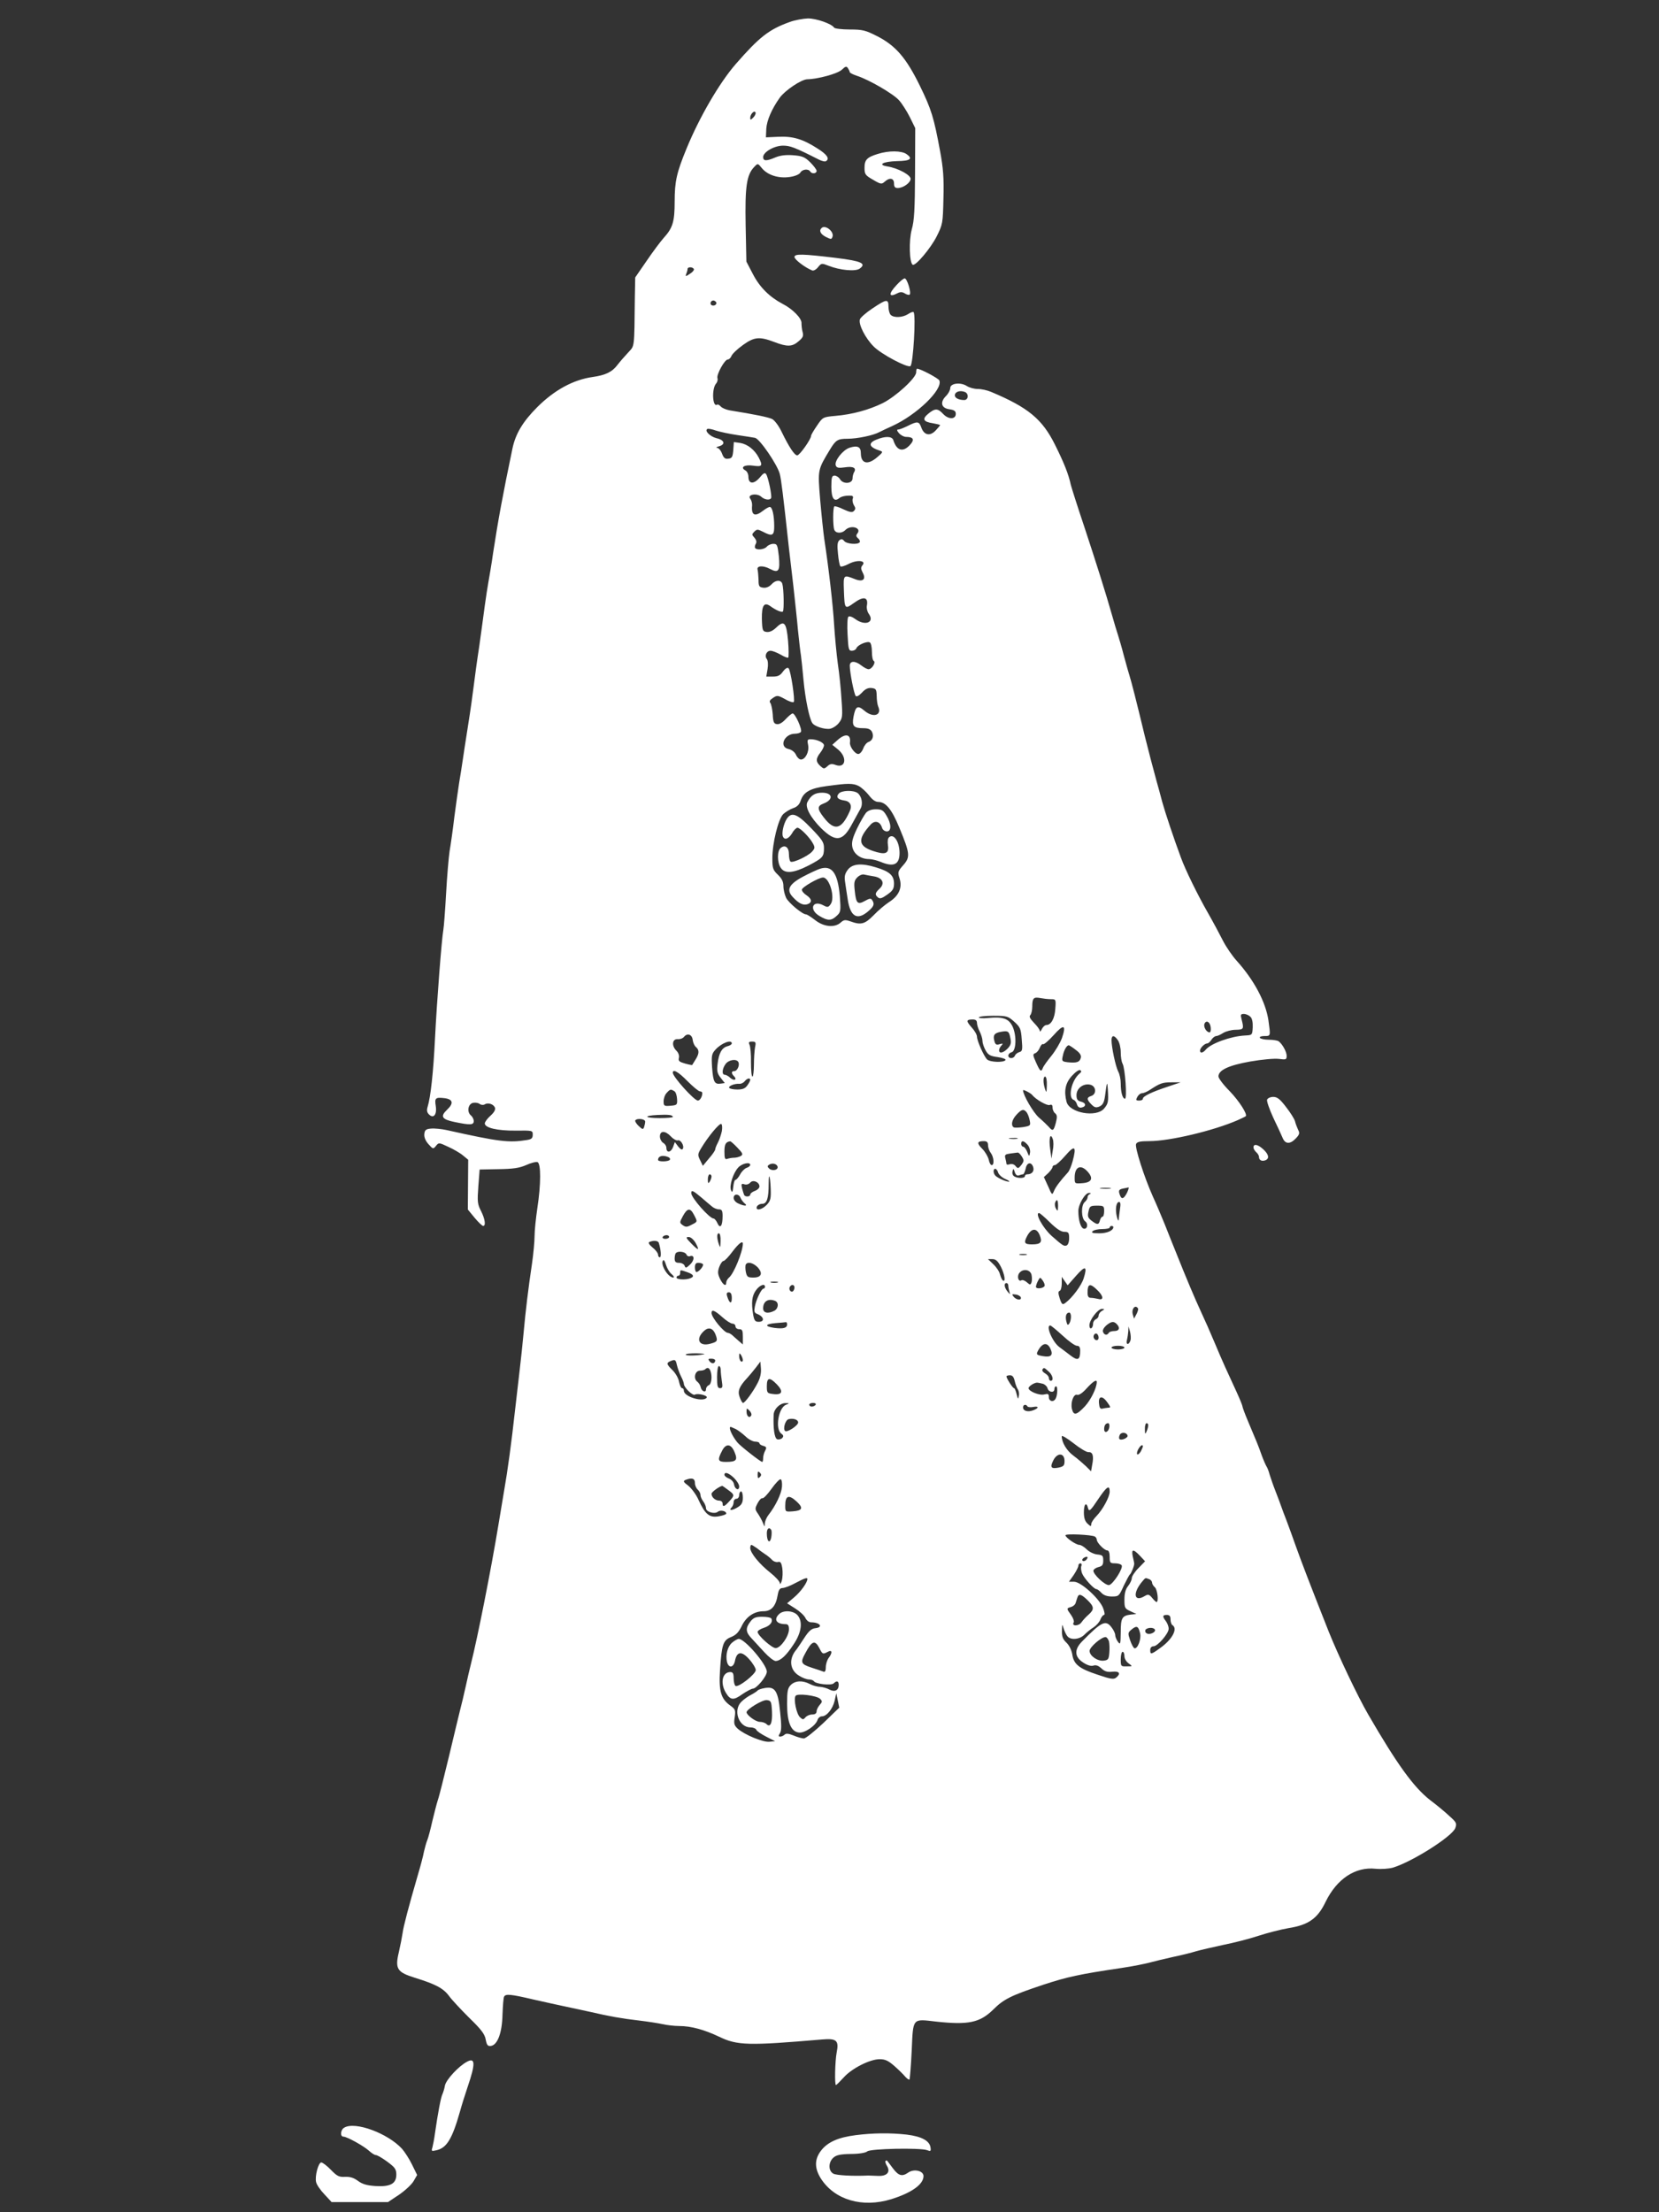 <?xml version="1.0" standalone="no"?>
<!DOCTYPE svg PUBLIC "-//W3C//DTD SVG 20010904//EN"
 "http://www.w3.org/TR/2001/REC-SVG-20010904/DTD/svg10.dtd">
<svg version="1.0" xmlns="http://www.w3.org/2000/svg"
 width="900pt" height="1200pt" viewBox="0 0 900 1200"
 preserveAspectRatio="xMidYMid meet">
<rect x="0" y="0" width="900" height="1200" fill="#333333" stroke="none"/>
<g transform="translate(0,1200) scale(0.1,-0.1)"
fill="#fff" stroke="none">
<path d="M4285 11881 c-114 -41 -165 -81 -295 -230 -88 -102 -196 -287 -266
-458 -53 -129 -64 -177 -64 -286 0 -109 -10 -143 -59 -197 -17 -19 -59 -75
-93 -125 l-62 -90 -2 -105 c-3 -287 -1 -263 -36 -302 -18 -19 -44 -49 -58 -67
-29 -39 -65 -56 -135 -66 -105 -15 -206 -70 -299 -162 -79 -79 -119 -145 -136
-226 -54 -259 -77 -385 -105 -567 -8 -58 -20 -127 -25 -155 -5 -27 -14 -86
-20 -130 -6 -44 -19 -143 -30 -220 -12 -77 -25 -174 -30 -215 -5 -41 -18 -136
-30 -210 -12 -74 -25 -162 -30 -195 -5 -33 -13 -87 -19 -120 -5 -33 -17 -116
-26 -185 -8 -69 -20 -153 -26 -187 -5 -34 -14 -138 -19 -230 -5 -92 -12 -181
-15 -198 -9 -49 -35 -386 -45 -585 -9 -187 -24 -322 -40 -373 -6 -20 -4 -31 7
-42 25 -25 44 -1 37 45 -7 44 -2 49 48 43 46 -6 50 -28 13 -63 -38 -36 -28
-52 40 -66 87 -18 105 -17 105 5 0 10 -7 24 -16 31 -23 20 -14 64 14 68 13 2
29 -1 35 -7 7 -5 19 -6 26 -2 18 12 48 2 56 -17 4 -11 -4 -26 -24 -44 -17 -15
-31 -34 -31 -42 0 -24 69 -40 168 -39 91 1 92 1 92 -22 0 -19 -6 -25 -32 -29
-98 -16 -152 -9 -435 54 -28 6 -67 10 -85 8 -27 -2 -34 -8 -36 -29 -2 -17 6
-37 22 -55 25 -28 26 -28 41 -10 15 19 16 19 67 -5 29 -13 65 -34 80 -47 l28
-23 -1 -135 -1 -135 37 -45 c20 -24 41 -44 46 -44 16 0 10 39 -12 82 -19 37
-20 51 -14 133 l7 91 102 2 c79 1 113 6 150 22 26 12 54 19 62 16 19 -7 19
-120 -1 -250 -8 -55 -15 -122 -15 -150 0 -28 -6 -96 -14 -151 -20 -133 -35
-258 -46 -380 -5 -55 -14 -140 -20 -190 -6 -49 -17 -151 -26 -225 -19 -174
-41 -334 -59 -435 -7 -44 -21 -125 -30 -180 -41 -250 -115 -622 -150 -760 -7
-27 -20 -84 -29 -125 -9 -41 -23 -100 -31 -130 -7 -30 -35 -143 -60 -250 -26
-107 -52 -213 -60 -235 -7 -22 -20 -74 -30 -115 -9 -41 -21 -86 -26 -99 -6
-14 -14 -43 -19 -65 -4 -23 -19 -79 -33 -126 -51 -176 -78 -278 -83 -316 -3
-21 -12 -67 -20 -102 -22 -92 -10 -110 86 -140 113 -35 155 -57 186 -99 15
-21 65 -74 110 -119 65 -63 84 -88 89 -118 6 -30 11 -36 28 -34 36 5 61 71 63
170 2 48 5 92 9 98 9 15 35 13 158 -16 62 -14 144 -32 182 -40 39 -8 97 -21
130 -28 99 -23 165 -35 260 -46 50 -6 108 -15 130 -20 22 -5 63 -10 90 -10 64
0 136 -20 216 -58 99 -48 160 -49 558 -15 79 7 93 -5 80 -70 -9 -46 -12 -177
-4 -177 3 0 22 19 43 42 44 49 142 98 194 98 30 0 47 -8 80 -37 24 -21 50 -47
59 -58 10 -11 20 -18 23 -15 2 3 8 74 12 158 8 178 2 171 132 156 175 -19 237
-6 309 64 58 58 96 77 273 136 131 43 196 57 425 91 61 9 130 23 155 30 25 7
81 20 125 30 44 9 100 23 125 31 25 7 91 22 146 34 56 11 142 33 190 49 49 16
123 35 164 42 108 17 158 52 201 142 61 125 161 192 272 180 30 -3 71 0 93 6
106 32 323 170 339 215 9 25 6 31 -31 64 -22 21 -69 60 -105 87 -90 70 -180
195 -336 464 -56 96 -163 321 -215 451 -98 248 -144 367 -179 465 -15 44 -38
105 -49 135 -12 30 -25 66 -30 80 -5 14 -18 50 -30 80 -12 30 -26 71 -32 90
-5 19 -13 40 -17 45 -4 6 -16 33 -26 60 -19 54 -27 73 -74 184 -17 40 -31 78
-31 83 0 4 -14 39 -31 76 -54 117 -76 164 -119 267 -23 55 -57 132 -75 170
-32 69 -80 182 -136 323 -16 39 -43 107 -60 150 -17 42 -46 111 -65 152 -47
105 -98 265 -91 284 5 12 21 16 72 16 111 0 350 57 480 114 22 10 41 19 43 21
11 10 -36 83 -87 136 -34 34 -61 70 -61 80 0 34 55 60 173 81 64 11 130 17
155 14 39 -5 42 -4 42 17 0 22 -24 65 -44 79 -6 4 -30 8 -53 8 -23 0 -45 5
-48 10 -4 6 7 10 24 10 35 0 34 -1 22 86 -15 99 -77 216 -170 320 -25 27 -59
77 -76 110 -16 32 -53 101 -82 152 -54 94 -123 234 -147 301 -38 102 -85 243
-101 301 -9 36 -23 85 -30 110 -22 81 -44 164 -64 245 -47 195 -72 293 -85
335 -8 25 -21 74 -31 110 -9 36 -23 83 -30 105 -7 22 -21 67 -30 100 -38 134
-91 300 -152 485 -36 107 -69 211 -74 230 -12 57 -37 120 -86 218 -69 139
-146 202 -346 286 -21 9 -53 16 -73 16 -19 0 -45 7 -59 16 -34 22 -90 15 -90
-11 0 -11 -10 -30 -23 -43 -34 -34 -26 -66 18 -72 27 -4 35 -10 35 -25 0 -31
-40 -31 -68 -1 -30 32 -44 32 -81 2 -35 -29 -28 -44 25 -52 21 -4 39 -8 39
-10 0 -2 -11 -15 -24 -29 -31 -33 -63 -26 -78 16 -12 34 -21 35 -73 9 -22 -11
-45 -20 -52 -20 -9 0 -8 -6 4 -20 10 -11 27 -20 38 -20 41 0 48 -15 21 -44
-38 -41 -72 -31 -90 27 -7 21 -44 22 -92 2 -47 -19 -40 -41 20 -60 17 -5 16
-9 -15 -35 -52 -45 -89 -35 -89 22 0 35 -19 43 -62 29 -37 -13 -83 -72 -74
-96 5 -13 15 -15 50 -10 45 7 64 -4 49 -27 -4 -7 -8 -22 -8 -33 0 -29 -50 -33
-67 -6 -7 12 -21 21 -30 21 -15 0 -18 -9 -18 -60 0 -63 15 -85 43 -62 12 10
39 15 66 13 8 -1 11 -7 7 -16 -3 -9 0 -25 6 -35 10 -15 10 -22 0 -32 -9 -9
-21 -7 -56 9 -24 12 -47 19 -50 16 -8 -8 -8 -107 0 -127 8 -20 41 -21 60 -1
30 30 90 12 65 -19 -8 -10 -7 -17 4 -26 8 -7 12 -16 9 -21 -9 -15 -71 -10 -84
6 -10 12 -16 13 -27 4 -10 -9 -12 -27 -7 -73 3 -34 9 -64 13 -68 4 -4 24 2 45
13 45 24 97 19 75 -7 -10 -12 -9 -20 1 -40 20 -37 1 -53 -43 -35 -61 24 -62
24 -59 -59 4 -106 4 -107 57 -69 50 36 76 30 68 -15 -3 -14 2 -35 11 -47 32
-46 -22 -66 -74 -27 -18 13 -33 18 -38 12 -5 -5 -7 -48 -4 -96 4 -79 6 -88 23
-88 11 0 22 6 25 14 7 18 59 40 73 31 6 -3 11 -26 11 -50 0 -24 4 -47 10 -50
13 -8 -10 -45 -28 -45 -8 0 -25 9 -39 20 -34 27 -63 26 -63 -1 0 -37 23 -153
32 -164 5 -6 18 1 34 18 18 20 34 27 52 25 24 -3 27 -7 28 -43 0 -22 4 -48 8
-57 22 -49 -28 -64 -76 -22 -36 30 -47 23 -58 -35 -9 -49 1 -61 52 -61 27 0
40 -5 48 -19 12 -24 4 -48 -19 -56 -9 -3 -22 -18 -28 -35 -6 -16 -18 -30 -27
-30 -18 0 -48 41 -45 62 6 46 -25 52 -68 13 l-28 -25 33 -27 c50 -43 39 -103
-16 -82 -19 7 -29 6 -43 -7 -18 -16 -20 -16 -39 1 -25 23 -25 40 0 72 11 14
20 32 20 40 0 15 -39 33 -72 33 -18 0 -20 -4 -14 -32 7 -35 -15 -78 -39 -78
-9 0 -21 12 -27 26 -7 15 -23 27 -40 31 -54 11 -24 83 35 83 14 0 29 5 32 10
8 13 -31 100 -45 100 -5 0 -22 -14 -37 -30 -17 -19 -35 -30 -48 -28 -17 2 -21
11 -23 53 -2 27 -8 55 -13 62 -7 8 -3 16 14 27 22 15 27 15 65 -6 22 -13 44
-20 48 -16 8 9 -16 170 -28 183 -6 6 -17 0 -30 -17 -15 -22 -28 -28 -55 -28
l-36 0 7 41 c4 24 2 46 -4 54 -14 17 -2 45 20 45 11 0 35 -10 55 -21 20 -12
38 -19 41 -16 3 3 3 45 -1 92 -9 99 -21 113 -65 70 -18 -17 -36 -25 -51 -23
-22 3 -24 8 -26 71 -1 73 12 93 46 69 30 -22 61 -35 68 -29 7 8 5 123 -3 150
-7 23 -37 22 -59 -3 -12 -13 -29 -20 -44 -18 -23 3 -26 8 -26 43 -1 22 -3 46
-5 54 -7 23 30 25 67 5 47 -25 56 -11 48 70 -7 60 -9 66 -30 66 -12 0 -28 -7
-35 -15 -13 -16 -55 -21 -64 -7 -2 4 -1 14 4 22 6 10 3 21 -7 33 -15 16 -15
19 -1 33 14 14 18 14 46 0 51 -27 62 -22 62 28 0 60 -10 106 -24 106 -6 0 -22
-9 -36 -20 -45 -35 -65 -26 -60 28 1 13 -4 29 -10 37 -18 22 35 32 59 11 18
-17 47 -21 54 -8 6 9 -15 113 -27 130 -6 10 -15 6 -35 -19 -32 -37 -61 -35
-61 5 0 14 -7 29 -16 34 -31 17 -5 33 42 26 49 -7 53 -1 30 44 -22 42 -60 72
-99 79 l-36 5 -3 -43 c-3 -37 -7 -45 -26 -47 -18 -3 -26 3 -35 27 -6 17 -18
31 -27 32 -8 1 -4 4 10 8 37 10 31 34 -13 44 -35 9 -66 40 -50 50 5 3 26 -1
48 -9 22 -7 74 -18 115 -24 41 -6 85 -13 96 -15 26 -6 120 -144 134 -195 8
-31 18 -110 50 -405 5 -38 15 -131 24 -205 8 -74 20 -182 25 -240 6 -58 13
-118 16 -135 2 -16 9 -77 14 -135 9 -98 31 -206 47 -231 11 -19 68 -37 97 -32
15 3 37 17 48 32 19 24 21 34 14 126 -3 55 -12 143 -20 195 -7 52 -16 147 -20
210 -6 105 -29 306 -54 470 -5 36 -15 131 -22 212 -13 162 -14 158 55 272 30
49 41 56 93 56 53 0 140 18 173 36 14 7 45 22 70 33 132 60 275 197 256 247
-5 12 -103 64 -121 64 -3 0 -5 -9 -5 -20 0 -30 -110 -131 -182 -167 -74 -36
-163 -61 -257 -69 -67 -6 -68 -7 -99 -53 -18 -26 -32 -50 -32 -55 0 -18 -62
-106 -75 -106 -15 0 -44 44 -85 128 -15 32 -38 62 -51 69 -21 10 -93 25 -230
47 -21 4 -42 13 -49 21 -7 8 -16 13 -20 10 -25 -16 -30 87 -5 115 7 8 10 21 7
29 -6 19 39 101 56 101 7 0 16 9 20 19 4 11 32 38 63 60 61 44 90 46 169 16
70 -27 97 -26 130 2 26 21 30 31 24 52 -4 14 -6 36 -6 48 2 26 -48 77 -103
105 -70 37 -123 89 -160 160 l-36 69 -4 196 c-4 211 5 275 47 318 19 20 19 20
41 -7 31 -38 91 -57 151 -48 29 4 52 14 58 24 10 18 43 22 53 6 9 -15 35 -12
35 3 0 7 -16 28 -35 47 -30 29 -43 34 -93 38 -39 3 -70 -1 -96 -12 -49 -21
-66 -20 -66 2 0 27 60 62 108 62 38 0 63 -9 195 -76 16 -8 33 -12 38 -8 21 13
6 36 -47 69 -79 51 -134 67 -213 63 l-66 -3 2 47 c3 45 29 106 73 168 29 40
118 100 150 100 56 1 164 30 187 52 20 19 25 20 33 8 5 -8 10 -18 10 -22 0 -3
17 -12 38 -19 66 -21 200 -99 230 -134 16 -18 42 -59 58 -91 l29 -59 -1 -245
c-1 -195 -4 -257 -18 -305 -16 -60 -13 -179 5 -191 15 -9 98 89 131 155 32 64
33 71 36 205 3 111 -1 163 -18 255 -34 185 -48 229 -110 356 -74 151 -131 217
-230 268 -65 33 -80 37 -150 37 -44 0 -82 5 -85 10 -13 21 -96 50 -142 50 -26
-1 -71 -9 -98 -19z m-199 -519 c-14 -14 -16 -14 -16 -1 0 20 23 44 29 28 2 -6
-4 -18 -13 -27z m-322 -821 c3 -5 -6 -17 -21 -26 -24 -16 -26 -16 -20 0 4 9 7
21 7 26 0 12 27 12 34 0z m121 -180 c7 -12 -12 -24 -25 -16 -11 7 -4 25 10 25
5 0 11 -4 15 -9z m1349 -487 c23 -9 20 -44 -3 -44 -29 0 -51 11 -51 25 0 20
27 29 54 19z m-575 -2138 c15 -8 40 -31 55 -50 18 -24 35 -36 51 -36 40 0 73
-40 114 -140 58 -140 60 -159 21 -203 -30 -34 -31 -38 -19 -75 14 -49 -5 -92
-59 -126 -20 -13 -57 -44 -82 -70 -48 -49 -69 -55 -126 -34 -29 10 -36 9 -53
-6 -33 -30 -92 -24 -139 13 -22 17 -44 31 -49 31 -20 0 -93 61 -108 89 -8 17
-15 45 -15 64 0 24 -8 41 -30 62 -27 26 -30 35 -30 89 0 83 32 213 59 240 12
11 36 26 53 32 22 7 35 20 42 42 16 46 51 66 141 78 115 16 143 16 174 0z
m1042 -1156 c27 0 28 -1 24 -52 -3 -52 -23 -88 -48 -88 -8 0 -19 -10 -25 -22
-6 -13 -11 -17 -11 -10 -1 8 -15 27 -32 44 -21 22 -27 34 -20 41 6 6 11 27 11
47 0 46 7 53 44 46 16 -3 41 -6 57 -6z m1082 -95 c10 -9 14 -30 13 -57 -2 -43
-3 -43 -42 -45 -77 -4 -185 -43 -213 -77 -15 -18 -31 -21 -31 -5 0 14 25 39
39 39 6 0 16 9 23 20 7 11 19 20 26 20 7 0 24 8 38 17 15 9 45 17 68 17 44 1
45 4 31 59 -6 23 -4 27 13 27 11 0 27 -7 35 -15z m-1281 -27 c33 -30 37 -39
41 -97 5 -56 3 -64 -13 -68 -10 -3 -21 -11 -24 -19 -7 -18 -36 -18 -36 0 0 7
8 16 18 18 25 7 28 91 5 140 -21 43 -51 54 -134 46 -27 -3 -49 -1 -49 3 0 5
35 9 78 9 75 0 80 -2 114 -32z m-202 -7 c0 -10 7 -32 15 -47 8 -16 15 -39 15
-51 0 -12 8 -35 17 -51 14 -25 26 -31 65 -36 27 -4 46 -11 43 -16 -9 -15 -84
-12 -100 3 -18 18 -55 102 -55 124 0 10 -13 33 -29 50 -31 35 -30 43 6 43 16
0 23 -6 23 -19z m1268 -24 c2 -15 -1 -27 -6 -27 -17 0 -34 29 -28 46 9 23 31
11 34 -19z m-807 -58 c-10 -27 -36 -70 -57 -96 -22 -27 -44 -57 -47 -67 -9
-23 -15 -18 -38 34 -16 36 -17 42 -3 47 9 3 20 17 25 30 5 13 13 22 18 19 4
-3 30 19 57 49 55 62 70 57 45 -16z m-280 1 c6 -27 3 -39 -14 -57 -24 -25 -47
-30 -47 -10 0 7 6 19 13 26 10 11 8 12 -10 7 -18 -6 -24 -2 -29 19 -8 30 1 42
36 48 39 7 44 3 51 -33z m-1723 -12 c2 -15 10 -32 18 -38 18 -16 18 -35 -3
-68 -9 -15 -17 -28 -18 -29 -1 -1 -18 2 -39 8 -31 9 -37 14 -33 30 3 13 -2 28
-14 40 -27 27 -22 65 8 62 11 -1 27 4 34 13 18 22 44 13 47 -18z m2306 0 c9
-12 16 -42 16 -66 0 -24 4 -52 10 -62 14 -27 25 -190 13 -190 -13 0 -23 34
-23 83 0 22 -6 51 -14 65 -14 28 -36 131 -36 170 0 28 15 28 34 0z m-2094 -18
c0 -5 -10 -12 -23 -15 -31 -8 -47 -37 -54 -95 -5 -40 -2 -53 17 -77 l22 -28
-22 -3 c-34 -5 -41 9 -47 88 -4 65 -2 74 19 97 33 36 88 56 88 33z m126 -21
c-3 -17 -6 -60 -6 -95 0 -35 -4 -64 -8 -64 -5 0 -8 35 -8 78 1 42 -3 85 -8 95
-6 13 -4 17 14 17 20 0 22 -4 16 -31z m1740 -14 c23 -17 31 -30 27 -44 -6 -23
-23 -28 -71 -23 -31 4 -33 6 -26 36 6 30 21 56 32 56 3 0 20 -11 38 -25z
m-1831 -65 c10 -16 -5 -50 -21 -50 -17 0 -18 -12 -2 -28 19 -19 0 -27 -20 -9
-10 10 -24 17 -30 17 -17 0 -15 32 4 58 16 23 58 30 69 12z m1852 -63 c-44
-36 -65 -131 -33 -143 8 -3 16 -14 19 -26 4 -12 12 -18 23 -16 28 5 27 25 -1
32 -20 5 -25 13 -25 36 0 37 38 65 75 56 32 -8 35 -51 5 -61 -26 -8 -25 -20 1
-46 17 -17 25 -19 44 -11 18 9 25 22 30 59 10 76 12 81 15 33 4 -67 2 -77 -21
-104 -43 -49 -187 -23 -203 37 -15 58 -7 102 29 141 19 21 39 35 45 31 8 -5 7
-10 -3 -18z m-2127 -42 c30 -30 60 -55 67 -55 7 0 13 -4 13 -9 0 -20 -13 -41
-24 -41 -20 0 -136 129 -136 151 0 22 30 5 80 -46z m1949 -22 c-1 -39 -2 -43
-9 -23 -12 36 -12 70 0 70 6 0 10 -21 9 -47z m-1609 29 c0 -4 -7 -18 -16 -30
-11 -16 -25 -22 -54 -22 -21 0 -41 4 -44 9 -6 10 30 24 55 22 9 -1 22 5 29 14
13 16 30 20 30 7z m2261 -38 c-87 -29 -131 -51 -131 -64 0 -6 -9 -10 -20 -10
-18 0 -19 3 -10 20 6 11 17 20 26 20 8 0 27 8 42 18 55 36 68 41 117 41 l50 0
-74 -25z m-2673 -23 c8 -4 14 -24 15 -42 2 -32 0 -34 -35 -37 -35 -3 -38 -1
-38 24 0 15 7 36 17 46 18 20 22 21 41 9z m1942 -21 c19 -24 80 -59 94 -54 11
4 16 1 16 -14 0 -11 6 -25 14 -31 11 -9 12 -20 4 -51 -12 -45 -17 -48 -39 -22
-8 9 -32 32 -53 50 -30 26 -86 122 -86 148 0 6 43 -16 50 -26z m-31 -93 c6 -8
14 -27 17 -44 6 -29 4 -30 -36 -37 -23 -3 -45 -4 -51 -1 -16 11 -10 41 16 69
27 29 38 32 54 13z m-1919 -26 c0 -3 -32 -6 -70 -6 -84 0 -94 13 -12 17 60 3
82 0 82 -11z m-150 -25 c0 -8 -3 -21 -6 -30 -5 -14 -9 -13 -29 6 -13 12 -21
26 -19 30 9 14 54 9 54 -6z m416 -52 c-4 -18 -13 -46 -21 -61 -8 -15 -15 -32
-15 -38 0 -5 -15 -28 -34 -49 l-33 -40 -15 31 c-14 28 -13 33 6 65 37 62 99
137 109 131 5 -3 6 -20 3 -39z m-276 -29 c13 -14 30 -23 37 -21 15 6 37 -30
27 -46 -4 -7 -13 -2 -25 13 l-18 24 -10 -28 c-12 -30 -36 -32 -36 -3 0 10 -8
22 -18 27 -9 6 -17 21 -17 34 0 33 29 33 60 0z m2071 -77 l-7 -43 -7 53 c-8
57 1 90 14 54 5 -12 5 -41 0 -64z m-193 65 c-10 -2 -28 -2 -40 0 -13 2 -5 4
17 4 22 1 32 -1 23 -4z m-1518 -48 c29 -30 32 -37 20 -45 -8 -5 -25 -10 -37
-10 -12 0 -28 -3 -37 -6 -13 -5 -16 2 -16 39 0 40 7 53 31 56 3 1 21 -15 39
-34z m1360 13 c0 -13 7 -32 15 -42 17 -23 20 -66 5 -66 -6 0 -13 13 -16 29 -4
16 -19 43 -35 59 -31 31 -29 42 8 42 17 0 23 -6 23 -22z m214 3 c10 -11 16
-30 14 -43 -4 -23 -5 -23 -16 5 -6 15 -16 27 -22 27 -5 0 -10 7 -10 15 0 20
13 19 34 -4z m245 -90 c-7 -25 -18 -53 -26 -61 -41 -45 -66 -78 -75 -100 -10
-24 -11 -24 -32 25 l-23 50 24 22 c12 12 23 27 23 33 0 5 6 10 13 10 6 0 32
23 57 52 51 59 61 51 39 -31z m-276 26 c13 -21 13 -25 -2 -46 -16 -20 -19 -21
-31 -7 -7 10 -20 14 -31 11 -11 -4 -19 -3 -19 2 0 4 -3 18 -6 30 -5 19 -1 22
28 26 18 2 36 5 39 5 4 1 14 -8 22 -21z m-1919 -3 c9 -3 13 -10 10 -15 -7 -11
-64 -12 -64 -1 0 21 24 28 54 16z m446 -43 c0 -5 -9 -13 -20 -16 -11 -4 -27
-20 -35 -36 -9 -16 -20 -29 -25 -29 -5 0 -10 -17 -12 -37 -3 -30 -6 -34 -12
-20 -11 24 11 94 39 124 20 22 65 32 65 14z m148 -8 c6 -19 -26 -27 -44 -13
-12 11 -12 15 -2 22 17 11 40 6 46 -9z m1387 -4 c7 -22 -7 -39 -32 -39 -7 0
-13 -4 -13 -10 0 -12 -40 -13 -58 -1 -8 5 -12 17 -9 27 4 17 6 17 12 -4 5 -15
13 -21 22 -18 8 3 18 6 23 6 4 0 10 14 14 30 6 35 31 40 41 9z m294 -23 c34
-37 25 -60 -27 -64 -42 -3 -42 -3 -42 30 0 59 32 74 69 34z m-484 -7 c4 -11
21 -27 38 -34 18 -8 27 -14 20 -15 -17 0 -67 23 -75 35 -11 14 -10 35 1 35 5
0 13 -9 16 -21z m-1555 -21 c0 -7 -5 -20 -10 -28 -8 -12 -10 -9 -10 13 0 15 5
27 10 27 6 0 10 -6 10 -12z m321 -66 c2 -53 -1 -66 -21 -87 -26 -28 -63 -35
-54 -10 4 8 16 15 29 15 25 0 35 29 35 108 0 67 8 47 11 -26z m-61 12 c0 -8
-11 -19 -25 -24 -14 -5 -25 -14 -25 -20 0 -12 -27 -14 -33 -2 -2 4 -7 20 -11
35 -6 25 -4 28 12 23 11 -4 24 0 32 9 15 18 50 3 50 -21z m1903 -11 c-13 -2
-35 -2 -50 0 -16 2 -5 4 22 4 28 0 40 -2 28 -4z m91 -23 c-17 -33 -29 -38 -38
-14 -10 26 -7 32 17 37 12 2 25 5 29 6 3 0 0 -12 -8 -29z m-2310 -25 c22 -19
49 -42 59 -50 9 -8 26 -15 37 -15 16 0 20 -7 20 -37 0 -53 -13 -71 -28 -38 -6
14 -16 25 -20 25 -23 0 -122 113 -122 138 0 19 10 14 54 -23z m2109 18 c-7 -2
-13 -10 -13 -18 0 -7 -7 -18 -15 -25 -21 -17 -20 -89 2 -105 19 -14 11 -47
-10 -39 -15 6 -27 47 -27 95 0 36 37 99 58 98 11 0 12 -2 5 -6z m-1896 -20 c4
-10 14 -23 22 -30 21 -16 0 -17 -34 -1 -14 6 -25 19 -25 30 0 23 28 24 37 1z
m1723 -45 c-1 -28 -2 -30 -11 -15 -6 10 -8 25 -5 33 9 24 16 16 16 -18z m336
-15 c-3 -21 -6 -47 -7 -58 -1 -11 -5 -5 -10 15 -10 40 -4 80 12 80 8 0 9 -13
5 -37z m-86 -13 c0 -16 -4 -30 -9 -30 -5 0 -11 -9 -14 -20 -6 -25 -15 -25 -46
-1 -19 15 -22 23 -16 49 6 29 10 32 46 32 37 0 39 -2 39 -30z m-2225 -20 c20
-38 20 -37 -14 -54 -24 -13 -31 -13 -47 -2 -18 13 -18 15 1 50 24 44 40 45 60
6z m1931 -41 c36 -35 60 -51 78 -51 23 0 26 -5 26 -35 0 -20 -6 -36 -14 -39
-14 -5 -21 -1 -82 53 -47 43 -91 123 -67 123 4 0 31 -23 59 -51z m344 -25 c0
-19 -34 -34 -76 -34 -36 0 -45 3 -37 11 7 7 30 12 52 12 23 0 41 4 41 8 0 5 5
9 10 9 6 0 10 -3 10 -6z m-400 -43 c16 -39 7 -51 -41 -51 -41 0 -46 8 -28 43
24 46 52 48 69 8z m-1731 -33 c-1 -37 -2 -39 -9 -18 -12 36 -12 60 0 60 6 0
10 -19 9 -42z m-279 22 c0 -5 -9 -10 -21 -10 -11 0 -17 5 -14 10 3 6 13 10 21
10 8 0 14 -4 14 -10z m143 -31 c24 -44 17 -45 -23 -4 -29 30 -31 35 -14 35 11
0 26 -13 37 -31z m-199 -1 c12 -37 14 -78 6 -78 -6 0 -10 6 -10 14 0 8 -13 26
-30 39 -19 16 -25 27 -17 30 23 10 48 7 51 -5z m456 -5 c-1 -44 -49 -162 -75
-183 -8 -7 -15 -19 -15 -26 0 -25 -17 -15 -34 19 -13 28 -13 39 -4 65 7 18 17
32 23 32 6 0 28 23 48 50 34 45 57 63 57 43z m-306 -58 c3 -8 12 -12 19 -9 25
9 26 -21 1 -45 -21 -20 -25 -21 -30 -7 -3 9 -17 16 -30 16 -18 0 -24 5 -24 23
0 13 3 27 7 30 12 13 51 7 57 -8z m1844 -2 c-10 -2 -26 -2 -35 0 -10 3 -2 5
17 5 19 0 27 -2 18 -5z m-1925 -104 c12 -10 16 -18 10 -19 -30 0 -74 75 -55
94 3 4 10 -7 15 -25 5 -17 18 -40 30 -50z m1786 41 c21 -41 28 -86 12 -76 -5
3 -12 18 -16 33 -3 15 -20 40 -36 55 l-29 28 24 0 c18 0 29 -10 45 -40z
m-1616 13 c8 -7 -21 -43 -35 -43 -4 0 -8 11 -8 25 0 18 5 25 18 25 10 0 22 -3
25 -7z m297 -17 c30 -33 21 -56 -23 -56 -31 0 -35 4 -41 31 -3 17 -3 35 0 40
10 17 40 9 64 -15z m1769 -60 c-12 -39 -63 -107 -100 -134 -15 -11 -19 -8 -30
25 -9 28 -9 38 0 41 6 2 11 20 11 40 l0 36 16 -23 16 -23 46 52 c50 57 62 53
41 -14z m-2150 33 c34 -12 40 -24 15 -33 -25 -10 -74 -7 -74 4 0 6 5 10 10 10
6 0 10 7 10 15 0 18 -1 18 39 4z m1867 -14 c3 -14 3 -32 0 -41 -6 -15 -8 -15
-26 1 -10 9 -24 14 -29 10 -17 -10 -25 23 -11 40 20 25 59 19 66 -10z m71 -60
c-5 -14 -47 -19 -47 -5 0 6 5 21 11 32 11 21 12 21 25 3 8 -11 13 -24 11 -30z
m-1449 18 c-10 -2 -26 -2 -35 0 -10 3 -2 5 17 5 19 0 27 -2 18 -5z m1252 -17
c0 -8 3 -23 6 -33 5 -16 4 -16 -10 1 -18 22 -21 46 -6 46 6 0 10 -6 10 -14z
m-1320 -6 c0 -5 -3 -10 -8 -10 -11 0 -40 -59 -47 -98 -5 -25 -3 -33 12 -39 37
-14 44 -43 9 -43 -19 0 -24 6 -30 38 -11 66 -7 103 15 133 20 28 49 39 49 19z
m160 -4 c0 -8 -4 -17 -9 -21 -12 -7 -24 12 -16 25 9 15 25 12 25 -4z m1642
-13 c35 -33 37 -58 6 -49 -13 3 -31 6 -40 6 -13 0 -18 8 -18 28 0 49 13 53 52
15z m-1982 -45 c0 -34 -13 -29 -25 10 -5 16 -2 22 9 22 11 0 16 -10 16 -32z
m1568 5 c5 -18 -23 -16 -39 3 -11 14 -10 15 11 12 13 -1 25 -9 28 -15z m-1334
-19 c22 -8 20 -41 -3 -54 -35 -18 -61 -12 -61 13 0 38 27 55 64 41z m1970 -42
c2 -4 -2 -18 -9 -31 l-13 -24 -6 21 c-10 31 13 59 28 34z m-196 -13 c-10 -5
-18 -17 -18 -25 0 -8 -7 -17 -15 -20 -8 -4 -15 -14 -15 -24 0 -11 -4 -22 -10
-25 -6 -3 -10 4 -10 16 0 29 46 89 68 89 16 -1 16 -1 0 -11z m-2059 -34 c21
-19 46 -35 55 -35 9 0 16 -7 16 -15 0 -8 9 -15 20 -15 17 0 20 -7 20 -42 l0
-41 -22 19 c-12 10 -28 25 -36 32 -7 6 -18 12 -23 12 -20 0 -89 83 -89 108 0
21 18 14 59 -23z m1891 3 c0 -13 -4 -30 -9 -37 -8 -12 -11 -9 -16 11 -7 28 -1
48 16 48 5 0 9 -10 9 -22z m-1540 -42 c0 -20 -21 -25 -69 -19 -55 8 -52 21 7
26 26 2 50 4 55 5 4 1 7 -4 7 -12z m1788 2 c20 -20 14 -38 -12 -38 -14 0 -28
-4 -31 -10 -9 -15 -25 -12 -31 5 -4 9 4 23 17 35 28 23 41 24 57 8z m-293 -63
c32 -30 67 -55 77 -55 13 0 18 -8 18 -27 0 -50 -13 -56 -52 -26 -20 15 -47 36
-61 46 -37 27 -76 118 -49 117 4 0 34 -25 67 -55z m-1884 8 c14 -37 12 -41
-28 -52 -62 -17 -82 27 -32 71 24 21 47 13 60 -19z m2252 -33 c-3 -11 -10 -20
-15 -20 -6 0 -8 10 -4 23 3 12 6 33 7 47 l1 25 8 -27 c4 -15 6 -37 3 -48z
m-173 14 c0 -16 -16 -19 -25 -4 -8 13 4 32 16 25 5 -4 9 -13 9 -21z m-261 -61
c16 -35 2 -47 -43 -39 -34 6 -35 9 -25 29 24 44 51 48 68 10z m401 7 c0 -5
-16 -10 -35 -10 -19 0 -35 5 -35 10 0 6 16 10 35 10 19 0 35 -4 35 -10z
m-2280 -36 c-36 -8 -100 -9 -100 -2 0 5 26 7 58 7 31 -1 50 -3 42 -5z m210
-32 c0 -7 -4 -10 -10 -7 -5 3 -10 16 -10 28 0 18 2 19 10 7 5 -8 10 -21 10
-28z m-336 -87 c9 -17 16 -35 16 -42 0 -19 48 -66 60 -58 15 9 71 -5 64 -16
-17 -27 -124 4 -124 37 0 8 -4 14 -10 14 -5 0 -12 15 -16 34 -3 19 -19 47 -35
63 -35 34 -36 41 -6 52 19 7 23 5 29 -23 4 -17 14 -45 22 -61z m186 86 c0 -18
-18 -21 -30 -6 -10 13 -9 15 9 15 11 0 21 -4 21 -9z m230 -123 c-24 -47 -69
-108 -79 -108 -4 0 -12 14 -18 31 -13 33 -3 58 42 106 11 12 31 36 45 54 l25
33 3 -37 c2 -25 -4 -53 -18 -79z m-200 70 c0 -13 3 -40 6 -60 5 -31 4 -38 -10
-38 -13 0 -16 11 -16 60 0 33 4 60 10 60 6 0 10 -10 10 -22z m-56 -4 c11 -29
6 -72 -9 -78 -8 -3 -15 -13 -15 -22 0 -21 -24 -12 -29 12 -2 10 -10 23 -18 29
-23 17 -13 60 14 60 11 0 25 3 29 8 12 11 21 8 28 -9z m1834 -3 c23 -19 30
-51 12 -51 -5 0 -10 7 -10 15 0 8 -9 19 -20 25 -11 6 -18 15 -15 21 8 12 9 12
33 -10z m-183 -53 c4 -18 12 -38 17 -45 5 -7 8 -22 5 -35 -3 -20 -5 -19 -12
10 -4 17 -10 32 -14 32 -7 0 -41 53 -41 64 0 3 9 6 19 6 14 0 21 -10 26 -32z
m-1291 -17 c37 -38 30 -59 -18 -53 -34 4 -36 6 -36 43 0 48 15 50 54 10z
m1736 12 c-1 -33 -32 -96 -64 -131 -46 -49 -62 -52 -71 -14 -8 37 10 83 29 76
9 -3 29 10 51 35 35 38 55 51 55 34z m-293 -9 c11 -3 23 -14 26 -25 6 -22 37
-26 37 -4 0 8 4 15 9 15 10 0 8 -51 -3 -68 -12 -20 -36 -13 -36 9 0 18 -4 20
-25 15 -26 -7 -85 17 -85 34 0 10 29 29 45 30 6 0 20 -3 32 -6z m351 -102 c18
-25 18 -28 4 -28 -10 -1 -24 -3 -32 -5 -11 -3 -16 5 -18 29 -4 41 19 43 46 4z
m-1744 -12 c-41 -16 -60 -131 -26 -156 13 -10 14 -15 5 -25 -6 -6 -19 -9 -27
-6 -15 6 -22 60 -19 134 2 30 33 61 63 62 24 0 24 -1 4 -9z m161 0 c-3 -5 -13
-10 -21 -10 -8 0 -14 5 -14 10 0 6 9 10 21 10 11 0 17 -4 14 -10z m1149 -9 c3
-4 17 -6 31 -3 32 6 32 -6 0 -18 -29 -11 -55 -4 -55 16 0 15 16 19 24 5z
m-1499 -50 c-10 -16 -25 -3 -25 22 0 20 1 20 16 5 9 -9 13 -21 9 -27z m255
-37 c0 -17 -62 -57 -71 -46 -13 12 2 61 20 64 26 6 51 -3 51 -18z m1688 -26
c-4 -27 -28 -36 -28 -10 0 20 8 32 22 32 5 0 8 -10 6 -22z m211 10 c0 -7 -4
-22 -9 -33 -7 -17 -9 -15 -9 13 -1 17 4 32 9 32 6 0 10 -6 9 -12z m-2237 -20
c13 -7 37 -25 53 -40 16 -16 40 -28 52 -28 13 0 23 -4 23 -9 0 -5 9 -11 21
-14 17 -5 19 -9 10 -26 -6 -11 -11 -29 -11 -40 0 -12 -2 -21 -5 -21 -9 0 -120
87 -135 106 -30 37 -50 84 -36 84 2 0 14 -6 28 -12z m2125 -35 c4 -12 -34 -29
-44 -19 -3 3 -3 12 1 21 7 18 37 17 43 -2z m-212 -90 c23 2 30 -21 20 -69 l-6
-35 -28 28 c-16 15 -47 42 -69 58 -36 27 -62 71 -62 104 0 7 28 -10 63 -37 35
-28 72 -50 82 -49z m-1920 0 c18 -43 10 -53 -47 -53 -43 0 -47 10 -22 58 21
44 50 42 69 -5z m2215 31 c0 -3 -5 -14 -10 -25 -16 -28 -30 -23 -17 6 11 22
27 34 27 19z m-425 -79 c0 -25 -5 -30 -33 -36 -41 -8 -47 2 -27 41 22 42 60
39 60 -5z m-1653 -87 c-9 -9 -12 -7 -12 12 0 19 3 21 12 12 9 -9 9 -15 0 -24z
m-140 -5 c15 -15 28 -35 28 -46 0 -26 -24 -16 -28 12 -2 12 -14 26 -28 31 -13
5 -24 14 -24 20 0 18 23 11 52 -17z m-212 -27 c0 -13 7 -29 15 -36 8 -7 15
-20 15 -29 0 -9 7 -25 15 -35 8 -11 15 -27 15 -37 0 -20 46 -34 65 -19 13 11
45 4 45 -10 0 -5 -18 -11 -41 -15 -50 -9 -74 11 -109 88 -13 30 -39 64 -56 78
-27 20 -29 25 -16 31 35 14 52 9 52 -16z m472 -22 c-3 -37 -34 -102 -74 -153
-10 -13 -18 -33 -19 -45 0 -20 -1 -20 -10 3 -5 13 -17 35 -27 50 -17 24 -17
28 -2 57 9 17 20 29 26 27 6 -2 28 21 50 52 21 30 44 53 49 51 6 -2 9 -21 7
-42z m-292 -16 c36 -26 36 -30 6 -62 -27 -30 -36 -32 -36 -11 0 8 -8 15 -18
15 -21 0 -42 18 -42 37 0 10 42 40 58 43 2 0 16 -10 32 -22z m2070 -9 c0 -29
-38 -98 -71 -132 -16 -16 -29 -36 -29 -44 0 -14 -3 -14 -20 2 -14 13 -20 31
-20 62 0 46 14 58 23 21 5 -19 13 -13 54 49 47 70 63 81 63 42z m-1990 -33 c0
-25 -6 -38 -25 -50 -30 -20 -55 -22 -37 -4 7 7 12 20 12 30 0 10 7 18 15 18 8
0 15 9 15 20 0 11 5 20 10 20 6 0 10 -15 10 -34z m293 -22 c36 -34 30 -48 -21
-52 -42 -3 -42 -3 -42 31 0 55 19 62 63 21z m-139 -153 c3 -5 3 -23 0 -41 -8
-37 -24 -22 -24 23 0 26 13 36 24 18z m1756 -36 c5 -3 10 -11 10 -17 0 -16 41
-58 57 -58 8 0 13 -13 13 -35 0 -32 2 -35 29 -35 17 0 33 -5 36 -11 10 -15
-47 -103 -68 -107 -21 -4 -91 62 -85 80 3 7 15 15 29 18 19 5 24 12 24 35 0
27 -4 30 -33 33 -18 2 -43 14 -57 28 -13 13 -31 24 -40 24 -18 0 -75 40 -75
52 0 10 143 3 160 -7z m-1835 -62 c12 -10 33 -25 45 -33 13 -8 30 -22 38 -31
8 -9 22 -14 32 -12 14 4 19 -3 24 -34 3 -21 2 -51 -3 -68 -5 -16 -10 -22 -10
-13 -1 10 -25 36 -53 58 -58 46 -107 105 -108 133 0 9 3 17 6 17 3 0 16 -8 29
-17z m2079 -42 l28 -30 -36 -37 c-20 -20 -36 -45 -36 -54 0 -10 -9 -29 -20
-43 -14 -17 -20 -40 -20 -74 0 -45 2 -49 33 -63 l32 -15 -30 -3 c-48 -6 -55
-18 -55 -96 -1 -65 -2 -69 -15 -52 -8 11 -15 27 -15 37 0 9 -9 28 -21 43 -31
40 -53 30 -160 -79 -42 -43 -40 -83 7 -113 22 -15 43 -21 55 -17 14 5 28 0 44
-15 18 -17 33 -21 59 -18 39 4 48 -10 21 -32 -13 -11 -31 -8 -101 16 -100 33
-129 56 -137 110 -4 24 -17 50 -32 64 -19 18 -25 33 -24 64 1 38 1 39 9 13 5
-16 14 -35 21 -43 18 -22 67 -17 92 9 12 12 35 31 50 40 15 10 32 29 37 43 5
13 14 24 19 24 6 0 3 17 -5 38 -20 51 -120 142 -157 142 l-28 0 26 37 c14 21
25 43 25 50 0 7 5 13 11 13 6 0 9 -7 5 -15 -3 -8 -1 -26 4 -39 10 -26 64 -86
78 -86 5 0 17 -9 27 -20 12 -13 31 -20 57 -20 37 0 39 2 64 58 15 31 30 59 34
62 7 5 25 50 23 60 0 3 -4 20 -8 38 -8 40 3 41 39 3z m-292 -23 c-6 -6 -15 -8
-19 -4 -4 4 -1 11 7 16 8 5 17 7 19 4 3 -2 -1 -10 -7 -16z m-1512 -103 c0 -19
-35 -68 -70 -98 l-40 -34 44 -28 c24 -15 49 -38 55 -51 6 -13 19 -24 30 -24
50 0 69 -27 24 -32 -21 -2 -36 -16 -60 -53 -18 -27 -36 -55 -41 -61 -44 -50
-39 -112 12 -143 18 -12 43 -21 54 -21 11 0 23 -4 27 -9 9 -16 95 -25 108 -12
16 16 27 13 27 -8 0 -30 -21 -41 -50 -26 -14 8 -37 14 -51 15 -15 0 -40 7 -55
15 -40 21 -80 19 -104 -5 -17 -17 -20 -33 -20 -103 0 -99 21 -150 64 -155 31
-4 91 37 101 68 3 11 14 20 24 20 26 0 59 41 69 85 l9 40 8 -39 8 -39 -87 -84
c-48 -45 -95 -83 -105 -83 -10 0 -35 7 -56 16 -27 11 -41 12 -48 5 -6 -6 -17
-11 -24 -11 -10 0 -11 4 -2 18 9 14 9 45 1 117 -11 114 -28 139 -85 128 -18
-3 -34 -9 -37 -13 -3 -4 -18 -14 -35 -23 -16 -8 -40 -25 -52 -37 -48 -45 -16
-140 48 -140 15 0 29 -6 32 -13 2 -7 26 -23 53 -37 l49 -25 -32 -3 c-35 -3
-134 38 -171 71 -19 18 -22 27 -16 63 5 38 3 43 -25 63 -50 36 -62 78 -55 190
9 141 17 164 60 181 27 11 41 26 57 58 24 52 68 82 119 82 43 0 67 28 77 88 5
28 11 37 26 38 11 0 43 12 70 27 51 27 65 31 65 22z m1854 -1 c9 -3 16 -12 16
-19 0 -7 7 -18 15 -25 14 -12 22 -80 9 -80 -3 0 -14 10 -24 23 -16 19 -22 20
-39 10 -60 -37 -68 16 -13 80 17 20 15 19 36 11z m-334 -114 c36 -35 37 -50 7
-77 -13 -11 -31 -30 -40 -43 -15 -22 -56 -22 -42 0 3 6 -3 23 -14 39 -26 36
-26 37 -1 44 11 3 22 12 25 21 3 9 7 23 10 31 7 22 21 18 55 -15z m450 -104
c0 -14 5 -28 10 -31 31 -19 0 -77 -64 -123 -52 -38 -56 -38 -56 -12 0 12 7 20
18 20 22 0 82 69 82 95 0 12 -7 30 -15 41 -20 26 -19 34 5 34 15 0 20 -7 20
-24z m-165 -76 c7 -31 -13 -84 -30 -81 -5 0 -16 20 -24 43 -13 39 -13 42 9 60
27 22 36 17 45 -22z m80 21 c8 -14 -28 -31 -44 -21 -8 4 -10 13 -7 19 9 13 43
15 51 2z m-249 -64 c3 -13 4 -41 2 -63 -3 -34 -6 -39 -30 -42 -34 -4 -77 26
-77 53 0 20 62 74 86 75 7 0 15 -11 19 -23z m-1571 -37 c17 -34 19 -34 46 -20
24 13 26 -5 4 -34 -8 -11 -15 -33 -15 -49 0 -19 -4 -28 -12 -25 -7 3 -37 13
-65 22 -58 19 -62 28 -35 77 36 69 53 75 77 29z m1655 -44 c0 -13 10 -30 23
-39 22 -16 22 -16 -10 -16 -32 -1 -33 0 -33 39 0 22 5 40 10 40 6 0 10 -11 10
-24z m-1651 -231 c13 -13 12 -17 -2 -33 -9 -10 -17 -26 -17 -35 0 -11 -8 -17
-24 -17 -13 0 -29 -7 -36 -15 -12 -14 -15 -14 -30 0 -19 17 -36 98 -24 116 9
15 114 2 133 -16z m-261 -69 c3 -62 -9 -89 -30 -68 -7 7 -23 12 -36 12 -22 0
-71 36 -72 52 0 16 87 69 110 66 23 -3 25 -7 28 -62z"/>
<path d="M4550 7695 c-16 -19 -5 -32 29 -37 33 -4 45 -27 31 -58 -45 -101 -83
-110 -142 -33 -35 45 -35 61 -1 74 56 21 51 59 -7 59 -39 0 -61 -14 -80 -51
-14 -26 16 -83 75 -142 80 -78 118 -72 170 28 17 31 36 66 43 78 15 26 7 67
-15 85 -23 17 -88 15 -103 -3z"/>
<path d="M4698 7591 c-9 -11 -31 -49 -49 -86 -24 -51 -30 -73 -25 -100 8 -38
45 -65 91 -65 14 0 42 -7 62 -15 71 -30 103 -15 103 48 0 60 -31 107 -56 86
-8 -6 -10 -23 -7 -44 7 -46 -14 -54 -84 -30 -78 27 -81 64 -10 142 23 25 51
18 62 -17 3 -11 15 -20 26 -20 26 0 25 42 -2 86 -17 29 -26 34 -58 34 -24 0
-42 -7 -53 -19z"/>
<path d="M4268 7558 c-17 -27 -28 -76 -21 -95 9 -22 31 -14 50 17 9 17 23 30
29 30 15 0 67 -53 84 -85 12 -22 11 -27 -5 -45 -22 -24 -103 -62 -116 -54 -5
3 -9 21 -9 40 0 38 -21 54 -45 34 -20 -16 -19 -80 1 -108 22 -33 70 -28 150
13 78 41 84 47 84 96 0 30 -10 45 -70 107 -75 78 -106 90 -132 50z"/>
<path d="M4600 7283 c-16 -21 -20 -36 -16 -63 3 -19 9 -64 15 -100 14 -92 51
-114 110 -64 32 27 37 40 22 62 -6 10 -14 9 -39 -5 -39 -22 -48 -14 -55 55 -5
44 -3 56 14 73 11 11 28 18 37 15 9 -2 34 -7 54 -10 47 -8 60 -39 29 -67 -24
-23 -26 -32 -8 -47 10 -9 22 -5 50 15 31 22 37 32 37 62 -1 43 -25 64 -98 86
-77 24 -127 20 -152 -12z"/>
<path d="M4447 7287 c-15 -5 -56 -24 -90 -42 -77 -41 -93 -72 -56 -111 32 -35
56 -46 79 -39 27 9 25 29 -5 49 -14 9 -25 22 -25 30 0 13 91 66 115 66 35 0
67 -110 41 -145 -12 -17 -17 -18 -39 -6 -60 32 -80 -24 -21 -58 45 -27 64 -26
93 1 22 20 23 26 17 107 -11 126 -43 170 -109 148z"/>
<path d="M4226 3244 c-30 -29 -14 -54 35 -54 14 0 19 -7 19 -28 0 -37 -45
-102 -72 -102 -21 0 -98 69 -98 88 0 6 15 16 34 22 34 11 51 33 40 51 -3 5
-25 9 -49 9 -35 0 -48 -5 -64 -26 -28 -36 -26 -58 7 -92 15 -16 46 -50 70 -76
23 -25 50 -46 60 -46 26 1 57 29 97 90 44 65 51 125 21 159 -23 25 -77 28
-100 5z"/>
<path d="M3972 3090 c-25 -21 -37 -67 -28 -105 9 -35 35 -32 43 5 10 52 36 56
77 10 20 -22 36 -49 36 -59 0 -22 -94 -96 -110 -86 -5 3 -10 22 -10 41 0 26
-4 34 -18 34 -43 0 -56 -58 -25 -111 25 -42 42 -44 90 -9 24 16 50 30 57 30
20 0 76 67 76 92 0 39 -120 179 -153 178 -7 -1 -22 -9 -35 -20z"/>
<path d="M4762 11165 c-59 -18 -72 -32 -72 -75 0 -35 4 -41 46 -65 42 -25 47
-25 63 -11 27 25 51 20 51 -9 0 -18 5 -25 20 -25 30 0 70 29 70 50 0 21 -69
58 -125 67 -57 9 -25 27 52 29 72 1 87 13 51 38 -27 19 -96 20 -156 1z"/>
<path d="M4457 10763 c-15 -14 -6 -33 23 -48 28 -14 31 -14 36 0 11 28 -39 68
-59 48z"/>
<path d="M4310 10606 c0 -14 58 -58 96 -73 8 -3 22 5 32 18 18 22 20 22 58 7
61 -24 145 -32 168 -15 38 28 9 41 -129 58 -181 22 -225 23 -225 5z"/>
<path d="M4864 10454 c-46 -49 -43 -70 6 -44 14 7 25 7 39 -2 11 -7 23 -9 26
-6 10 9 -14 88 -27 88 -6 0 -26 -16 -44 -36z"/>
<path d="M4733 10327 c-35 -23 -65 -50 -68 -59 -9 -27 29 -102 75 -148 42 -42
182 -116 199 -106 15 10 31 279 17 293 -3 3 -17 -2 -30 -11 -30 -19 -77 -21
-94 -4 -7 7 -12 27 -12 45 0 43 -11 41 -87 -10z"/>
<path d="M6874 6035 c-3 -8 12 -51 33 -97 22 -46 45 -95 51 -110 14 -35 41
-36 72 -3 20 21 22 29 12 47 -6 13 -14 34 -17 47 -4 13 -26 48 -49 77 -32 42
-47 54 -69 54 -15 0 -30 -7 -33 -15z"/>
<path d="M6800 5776 c0 -7 7 -19 15 -26 8 -7 15 -18 15 -26 0 -17 15 -25 34
-18 24 9 19 32 -10 59 -30 28 -54 32 -54 11z"/>
<path d="M2533 816 c-44 -23 -112 -96 -119 -128 -3 -18 -10 -39 -14 -48 -8
-15 -25 -105 -40 -210 -4 -31 -11 -66 -14 -78 -7 -21 -5 -22 21 -16 56 12 86
61 128 209 9 33 28 94 42 135 43 126 42 161 -4 136z"/>
<path d="M1868 459 c-21 -11 -24 -49 -5 -49 19 0 109 -50 138 -76 14 -13 31
-24 38 -24 7 0 35 -16 62 -36 42 -31 49 -41 49 -70 0 -49 -32 -67 -113 -62
-46 3 -71 10 -95 28 -23 17 -43 23 -70 22 -32 -2 -43 3 -77 38 -21 22 -45 40
-52 40 -16 0 -36 -76 -28 -107 3 -14 23 -43 45 -66 l39 -42 153 0 153 0 60 40
c32 22 68 55 79 74 l19 33 -28 57 c-15 31 -40 69 -54 85 -77 84 -254 150 -313
115z"/>
<path d="M4642 418 c-95 -12 -153 -38 -188 -84 -36 -47 -36 -95 -1 -151 74
-116 225 -161 383 -112 109 34 174 80 174 125 0 29 -52 41 -83 19 -33 -23 -52
-18 -83 23 -15 20 -29 39 -31 41 -2 2 -6 2 -9 -1 -3 -3 1 -16 8 -27 20 -33 0
-56 -48 -54 -22 1 -46 2 -54 2 -84 -4 -172 1 -189 10 -28 15 -28 62 0 87 16
14 37 19 94 20 44 0 81 6 90 14 18 15 285 20 323 7 21 -8 23 -6 20 14 -5 37
-49 60 -129 70 -91 10 -181 9 -277 -3z"/>
</g>
</svg>
